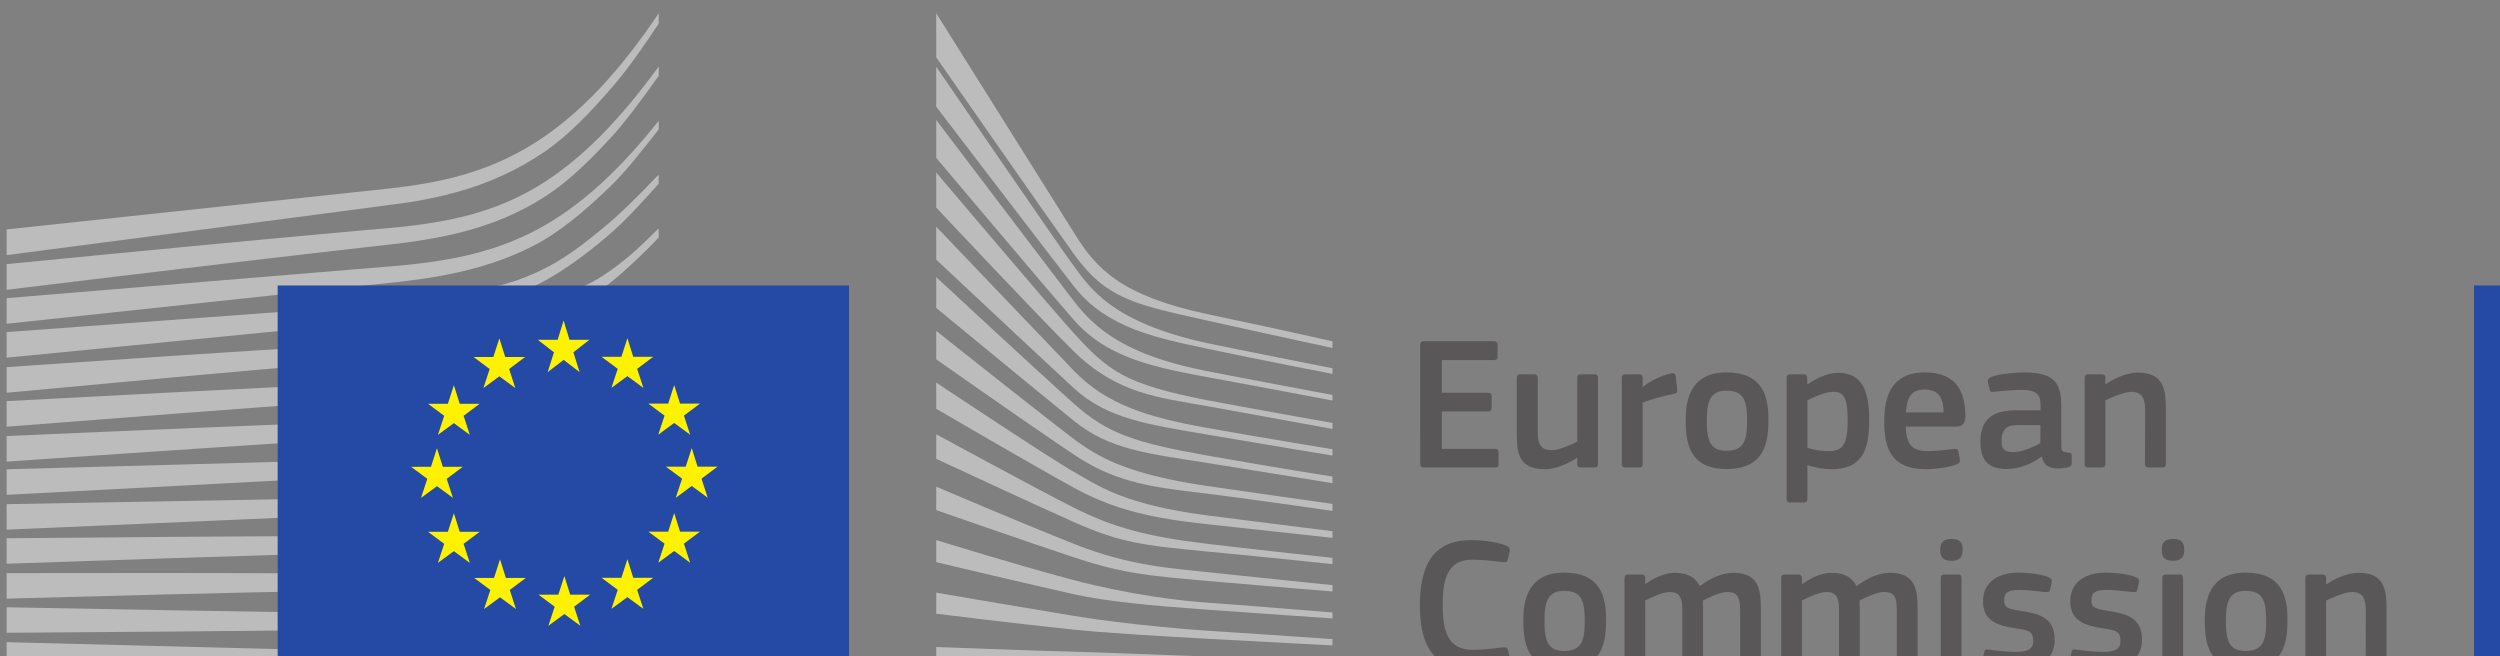 <svg xmlns="http://www.w3.org/2000/svg" width="624.4" height="163.875"><rect width="100%" height="100%" fill="#808080" stroke="none"/><path d="M354.705 86.174c0-.616.285-.95.95-.95h17.477c.57 0 .903.334.903.903v2.945c0 .57-.239.855-.95.855H360.12v8.169h11.492c.618 0 .95.284.95.854v2.944c0 .57-.237.856-.95.856H360.12v9.356h13.299c.568 0 .853.286.853.902v2.898c0 .616-.237.854-.902.854h-17.715c-.665 0-.95-.284-.95-.854V86.174M398.214 116.76h-3.374c-.711 0-.901-.332-.901-.902v-1.472l-.095-.048c-1.853 1.282-5.083 2.85-7.979 2.85-6.411 0-7.029-3.8-7.029-8.787V94.438c0-.57.236-.95.901-.95h3.468c.617 0 .855.333.855.95v13.346c0 2.85.569 4.655 3.467 4.655 2.042 0 5.175-1.52 6.412-2.138V94.438c0-.57.19-.95.901-.95h3.374c.663 0 .9.333.9.95v21.42c0 .618-.237.902-.9.902M410.279 115.858c0 .57-.238.902-.903.902h-3.419c-.663 0-.902-.284-.902-.902v-21.42c0-.617.239-.95.902-.95h3.372c.712 0 .95.38.95.95v2.09l.095.095c1.426-1.33 4.797-2.944 7.028-3.372.618-.142 1.045 0 1.14.808l.333 3.182c.049.664.095.95-.903 1.139-2.66.523-6.03 1.472-7.693 2.185v15.293M431.226 97.573c-4.037 0-4.939 2.565-4.939 7.504 0 5.034.902 7.504 4.893 7.504 4.321 0 5.175-2.422 5.175-7.504 0-5.034-.806-7.504-5.129-7.504zm-.046 19.567c-9.548 0-10.164-6.981-10.164-12.395 0-4.464.996-11.731 10.164-11.731 9.212 0 10.495 6.127 10.495 11.73 0 5.415-.665 12.396-10.495 12.396M457.777 97.857c-1.947 0-4.938 1.379-6.363 2.138v11.874c2.137.616 3.846.807 5.461.807 3.42 0 4.607-1.757 4.607-7.742 0-6.031-1.187-7.077-3.705-7.077zm-.38 19.33c-1.567 0-3.752-.284-5.936-1.044l-.047.047v8.36c0 .522-.143.949-.903.949h-3.372c-.759 0-.902-.333-.902-.95V94.44c0-.618.238-.95.902-.95h3.372c.665 0 .855.38.855.95v1.424l.143.095c1.71-1.188 4.748-2.85 7.503-2.85 6.223 0 7.837 4.702 7.837 11.874 0 7.741-1.948 12.205-9.452 12.205M476.019 102.987h9.403c0-2.897-.76-5.7-4.702-5.7-3.514 0-4.464 2.138-4.701 5.7zm-.048 3.562c.143 4.798 1.853 6.127 5.746 6.127 1.71 0 4.37-.332 6.175-.523.854-.095 1.14-.095 1.282.808l.286 1.567c.141.713.047 1.092-.809 1.473-1.851.711-5.319 1.186-7.646 1.186-9.071 0-10.4-5.793-10.4-11.967 0-4.607.854-12.206 10.115-12.206 8.501 0 10.021 5.509 10.164 10.638.047 1.71-.427 2.897-2.328 2.897h-12.585M509.6 106.17h-5.795c-2.374 0-3.894.854-3.894 3.989 0 2.09.711 2.755 2.944 2.755 2.042 0 4.94-1.188 6.745-2.233v-4.512zm.285 7.883c-2.375 1.805-5.558 3.087-8.74 3.087-5.034 0-6.506-2.754-6.506-6.743-.048-5.557 2.945-7.932 8.928-7.932h6.08v-1.235c0-2.85-1.046-3.847-4.94-3.847-1.567 0-4.56.238-6.458.427-.95.143-1.188.095-1.33-.569l-.428-1.758c-.095-.617.048-.997 1.093-1.424 2.041-.713 5.793-1.045 8.026-1.045 8.216 0 9.214 3.371 9.214 8.692v9.166c0 1.947.237 1.994 1.71 2.183.711.048.902.191.902.713v1.995c0 .522-.332.854-1.141.997-.759.143-1.519.238-2.231.238-2.233 0-3.609-.665-4.084-2.897l-.095-.048M540.045 116.76h-3.419c-.617 0-.902-.284-.902-.902l.047-13.346c0-2.801-.665-4.655-3.42-4.655-1.899 0-5.224 1.52-6.506 2.138v15.863c0 .57-.236.902-.903.902h-3.37c-.666 0-.905-.284-.905-.902v-21.42c0-.617.24-.95.904-.95h3.371c.667 0 .903.333.903.95v1.425c.047 0 .095.048.142.048 1.758-1.235 5.083-2.85 7.98-2.85 6.41 0 6.98 4.227 6.98 9.024v13.773c0 .57-.188.902-.902.902M367.451 134.893c2.329 0 6.175.332 8.691 1.377.76.332 1.045.712.904 1.471l-.427 1.948c-.144.57-.38.807-1.235.712-2.327-.283-5.178-.617-7.647-.617-6.46 0-7.41 5.225-7.41 11.399 0 6.22 1.188 11.113 7.41 11.113 2.754 0 5.082-.286 7.647-.617.902-.096 1.091.142 1.281.76l.381 1.805c.189.758-.049 1.187-.807 1.519-2.328.997-6.459 1.424-8.788 1.424-10.59 0-12.822-7.836-12.822-15.91 0-8.12 1.995-16.384 12.822-16.384M390.679 147.574c-4.035 0-4.939 2.564-4.939 7.504 0 5.033.904 7.502 4.892 7.502 4.322 0 5.177-2.421 5.177-7.502 0-5.036-.808-7.504-5.13-7.504zm-.047 19.566c-9.546 0-10.163-6.981-10.163-12.395 0-4.464.997-11.731 10.163-11.731 9.214 0 10.497 6.127 10.497 11.731 0 5.414-.665 12.395-10.497 12.395M438.936 166.76h-3.42c-.664 0-.901-.284-.901-.901V152.37c0-3.515-.855-4.513-3.23-4.513-1.758 0-4.608 1.38-6.08 2.138 0 .475.049 1.33.049 2.422v13.442c0 .57-.19.9-.903.9h-3.467c-.618 0-.808-.283-.808-.9v-13.727c0-2.896-.76-4.275-3.135-4.275-1.661 0-4.321 1.188-6.125 2.138v15.864c0 .57-.237.9-.904.9h-3.417c-.618 0-.856-.283-.856-.9v-21.42c0-.618.238-.95.856-.95h3.371c.713 0 .95.38.95.95v1.376l.046.047c1.853-1.281 4.465-2.706 7.078-2.801 2.754 0 5.034.57 6.506 3.324 2.374-1.756 5.32-3.324 8.36-3.324 6.268 0 6.885 4.085 6.885 8.834v13.964c0 .57-.19.9-.855.9M478.076 166.76h-3.42c-.664 0-.902-.284-.902-.901V152.37c0-3.515-.854-4.513-3.23-4.513-1.757 0-4.605 1.38-6.079 2.138 0 .475.047 1.33.047 2.422v13.442c0 .57-.188.9-.902.9h-3.466c-.618 0-.808-.283-.808-.9v-13.727c0-2.896-.76-4.275-3.134-4.275-1.662 0-4.322 1.188-6.127 2.138v15.864c0 .57-.238.9-.901.9h-3.422c-.616 0-.853-.283-.853-.9v-21.42c0-.618.237-.95.853-.95h3.373c.712 0 .95.38.95.95v1.376l.047.047c1.853-1.281 4.465-2.706 7.077-2.801 2.755 0 5.035.57 6.507 3.324 2.374-1.756 5.318-3.324 8.358-3.324 6.27 0 6.887 4.085 6.887 8.834v13.964c0 .57-.191.9-.855.9M489.906 165.859c0 .52-.189.9-.854.9h-3.372c-.665 0-.95-.283-.95-.9V144.39c0-.666.285-.902.95-.902h3.372c.665 0 .854.38.854.902v21.468zm-2.517-25.79c-2.469 0-2.802-1.378-2.802-2.754 0-1.52.523-2.708 2.802-2.708 2.328 0 2.803 1.093 2.803 2.708 0 1.471-.427 2.755-2.803 2.755M503.586 167.14c-2.375 0-5.556-.332-7.361-1.045-.95-.38-1.14-.807-.998-1.568l.333-1.566c.142-.76.474-.807 1.235-.712 2.09.331 5.129.57 6.744.57 3.04 0 4.273-.81 4.273-2.708 0-2.185-.806-2.66-3.798-3.087-4.654-.664-8.739-1.663-8.739-6.839 0-4.701 3.61-7.171 8.929-7.171 1.946 0 5.223.285 7.218 1.045.807.332 1.14.711.998 1.425l-.38 1.71c-.143.663-.428.759-1.283.663-2.042-.236-4.7-.522-6.458-.522-3.04 0-3.752.856-3.752 2.66 0 1.853 1.14 2.09 4.037 2.565 4.512.665 8.596 1.567 8.596 7.219 0 5.557-4.701 7.361-9.594 7.361M525.39 167.14c-2.376 0-5.556-.332-7.363-1.045-.95-.38-1.14-.807-.997-1.568l.332-1.566c.143-.76.475-.807 1.235-.712 2.09.331 5.13.57 6.745.57 3.04 0 4.274-.81 4.274-2.708 0-2.185-.807-2.66-3.799-3.087-4.655-.664-8.74-1.663-8.74-6.839 0-4.701 3.61-7.171 8.93-7.171 1.948 0 5.224.285 7.218 1.045.809.332 1.14.711.997 1.425l-.378 1.71c-.144.663-.428.759-1.284.663-2.043-.236-4.701-.522-6.459-.522-3.039 0-3.751.856-3.751 2.66 0 1.853 1.139 2.09 4.037 2.565 4.512.665 8.597 1.567 8.597 7.219 0 5.557-4.703 7.361-9.594 7.361M545.245 165.859c0 .52-.19.9-.855.9h-3.371c-.665 0-.95-.283-.95-.9V144.39c0-.666.285-.902.95-.902h3.371c.665 0 .855.38.855.902v21.468zm-2.518-25.79c-2.47 0-2.8-1.378-2.8-2.754 0-1.52.522-2.708 2.8-2.708 2.328 0 2.803 1.093 2.803 2.708 0 1.471-.428 2.755-2.803 2.755M560.872 147.574c-4.037 0-4.94 2.564-4.94 7.504 0 5.033.903 7.502 4.892 7.502 4.322 0 5.177-2.421 5.177-7.502 0-5.036-.807-7.504-5.129-7.504zm-.048 19.566c-9.545 0-10.163-6.981-10.163-12.395 0-4.464.996-11.731 10.163-11.731 9.215 0 10.496 6.127 10.496 11.731 0 5.414-.665 12.395-10.496 12.395M595.165 166.76h-3.419c-.617 0-.902-.284-.902-.901l.047-13.346c0-2.802-.665-4.656-3.42-4.656-1.9 0-5.224 1.52-6.506 2.138v15.864c0 .57-.238.9-.903.9h-3.37c-.666 0-.905-.283-.905-.9v-21.42c0-.618.24-.95.904-.95h3.371c.665 0 .903.332.903.95v1.423c.047 0 .095.05.142.05 1.757-1.236 5.082-2.851 7.98-2.851 6.41 0 6.98 4.227 6.98 9.024v13.774c0 .57-.19.9-.902.9" fill="#5a5758"/><path d="M626.055 166.754V71.298h-8.145v95.456h8.145" fill="#254aa5"/><path d="M1.656 63.718s98.136-12.795 100.908-13.252c4.246-.698 8.02-1.515 11.538-2.496 7.938-2.19 15.244-5.535 21.713-9.94 6.201-4.191 11.97-10.289 17.689-16.978 3.636-4.256 7.455-9.805 11.017-15.16V3.306c-4.226 6.304-8.39 11.735-12.671 16.532-5.674 6.363-11.626 11.57-17.694 15.476-6.261 4.064-13.31 7.097-20.949 9.017-3.423.87-7.09 1.574-11.21 2.152-2.717.385-5.517.681-8.224.968L1.656 57.297v6.42" fill="#bdbcbc"/><path d="M133.261 47.137c-6.142 3.56-13.238 6.164-21.085 7.743-3.353.681-7.006 1.236-11.173 1.694a335.32 335.32 0 0 1-7.38.696c-1.333.117-2.665.233-3.992.356-30.074 2.718-59.993 5.607-87.975 8.345v6.415c28.202-3.428 58.33-7.057 88.393-10.486 1.337-.157 2.675-.306 4.013-.454 2.463-.274 4.929-.547 7.403-.875 4.278-.574 8.02-1.233 11.441-2.015 8.154-1.837 15.521-4.738 21.885-8.621 6.326-3.826 11.918-9.183 17.928-15.734 3.742-4.076 7.906-9.831 11.802-15.237V16.61c-4.589 6.274-8.945 11.544-13.255 16.04-5.869 6.125-11.926 10.997-18.005 14.486" fill="#bdbcbc"/><path d="M150.436 45.565c-5.989 5.534-12.24 9.887-18.584 12.939-6.202 3.014-13.143 5.13-21.223 6.47-3.333.555-6.958 1.01-11.075 1.388l-97.898 8.1v6.402l87.022-9.305 11.26-1.193c4.24-.494 7.94-1.048 11.308-1.694 8.367-1.59 15.544-3.969 21.939-7.267 6.537-3.331 13.07-8.874 19.142-14.742 4.077-3.936 8-9.018 12.194-14.35v-2.132c-4.844 6.066-9.469 11.123-14.085 15.384" fill="#bdbcbc"/><path d="M126.762 78.805c-5.698 3.213-9.96 5.064-18.099 5.92-4.919.533-9.975.788-14.866 1.033-2.367.119-4.737.238-7.101.387-14.79.852-29.314 1.797-44.132 2.77L1.656 91.691v6.4l41.317-3.82c13.35-1.207 28.865-2.598 44.01-3.843l11.01-.859c4.298-.333 7.823-.687 11.088-1.116 8.375-1.089 15.53-2.793 21.869-5.207 6.825-2.573 13.261-6.566 19.707-11.26 5.813-4.233 13.855-12.58 13.864-12.689v-2.26c-5.259 5.168-8.286 8.07-14.041 11.893-6.879 4.566-18.608 6.995-23.718 9.875" fill="#bdbcbc"/><path d="M128.844 90.97c-6.176 1.823-13.128 3.058-21.252 3.774-3.29.287-6.84.507-10.853.67l-10.95.484c-27.21 1.274-54.286 2.699-84.133 4.29v6.385c28.51-2.224 56.45-4.388 84.38-6.39l10.918-.752c4.214-.278 7.708-.581 10.995-.955 8.329-.938 15.452-2.387 21.775-4.426 7.007-2.236 13.836-5.479 20.298-9.636 4.774-3.063 9.547-6.713 14.5-11.069v-.112c-5.458 4.695-10.66 5.736-15.843 8.89-6.347 3.875-13.02 6.851-19.835 8.846" fill="#bdbcbc"/><path d="M127.835 101.574c-6.22 1.465-12.962 2.408-21.217 2.965-3.185.215-6.607.376-10.775.507l-10.845.389c-27.326 1.041-55.032 2.238-83.342 3.476v6.38c28.127-1.933 55.721-3.815 83.555-5.57l10.82-.653c4.243-.243 7.7-.492 10.877-.784 8.408-.782 15.288-1.92 21.65-3.58a93.622 93.622 0 0 0 20.622-8.073c5.061-2.704 10.11-5.955 15.341-9.868v-2.73c-5.654 4.116-11.077 7.47-16.507 10.205a90.569 90.569 0 0 1-20.179 7.336" fill="#bdbcbc"/><path d="M126.909 111.972c-6.242 1.151-12.964 1.886-21.158 2.314-3.083.159-6.38.274-10.696.373l-93.399 2.549v6.374l82.824-4.355 10.729-.549c4.187-.198 7.612-.403 10.78-.65 8.306-.64 15.14-1.56 21.502-2.9 7.224-1.51 14.234-3.717 20.836-6.552 5.318-2.272 10.647-5.045 16.194-8.415v-2.562c-5.929 3.474-11.564 6.263-17.16 8.493-6.512 2.61-13.392 4.586-20.452 5.88" fill="#bdbcbc"/><path d="M126.175 122.414c-11.46 1.54-23.259 1.718-34.668 1.89-2.615.036-5.232.077-7.844.131l-82.007 1.49v6.366l82.149-3.567c2.605-.119 5.213-.224 7.824-.329 11.49-.464 23.372-.94 34.987-2.8 7.354-1.167 14.43-2.896 21.031-5.133 5.47-1.845 11.135-4.233 16.874-7.055v-2.443c-6.031 2.83-11.962 5.182-17.656 6.945-6.526 2.031-13.486 3.547-20.69 4.505M125.524 132.921c-10.738.894-21.728.896-32.357.896-3.306 0-6.613 0-9.919.027-27.167.12-54.12.345-81.592.584v6.37c26.166-.897 53.925-1.832 81.684-2.662 3.295-.11 6.591-.195 9.891-.281 10.686-.272 21.736-.554 32.585-1.735 7.58-.819 14.475-2.02 21.081-3.667 5.763-1.427 11.68-3.33 17.624-5.618v-2.339c-6.135 2.22-12.249 4.03-18.202 5.35-6.543 1.454-13.347 2.46-20.795 3.075M125.109 143.28c-4.474.178-9.319.264-14.813.264-2.077 0-4.153-.013-6.224-.031l-21.137-.26c-14.423-.107-28.79-.132-42.27-.144l-39.009.037v6.367l39.102-1.033c13.431-.331 27.841-.676 42.217-.938l21.12-.28c5.793-.093 13.438-.264 21.182-.777 7.588-.495 14.494-1.257 21.113-2.321 5.956-.961 12.042-2.254 18.131-3.816v-2.26c-6.255 1.454-12.472 2.615-18.505 3.427-6.581.889-13.42 1.465-20.907 1.765M103.826 153.29l-21.064-.228c-26.872-.38-53.72-.876-81.106-1.39v6.369c26.14-.176 53.827-.376 81.125-.686l21.075-.315c7.102-.123 14.057-.251 21.09-.489 14.48-.469 27.453-1.493 39.575-3.11v-2.215c-12.169 1.319-25.16 2.015-39.65 2.11-7.01.064-14.028.013-21.045-.046M164.521 164.55L1.656 160.39v6.364h162.865v-2.204M149.856 57.593c-6.186 5.008-10.965 8.566-18.537 11.598-6.594 2.64-13.677 3.722-21.77 4.833-5.206.735-10.649 1.823-15.847 2.172-2.138.144-4.277.287-6.41.456L1.656 82.94v6.391l85.982-8.401 11.148-1.054c4.135-.394 7.805-.853 11.222-1.407 8.332-1.348 15.512-3.408 21.947-6.294 6.677-2.968 13.434-7.827 19.712-13.15 4.273-3.615 8.382-8.164 12.854-13.132v-2.29c-5.41 5.635-9.894 10.137-14.665 13.99M233.832 3.307s29.312 46.685 34.67 55.244c5.36 8.558 11.485 15.328 33.172 19.928 21.686 4.598 31.127 6.77 31.127 6.77v1.661s-13.78-2.938-31.511-6.898c-17.731-3.96-24.98-5.293-33.064-16.54-6.726-9.36-34.394-49.137-34.394-49.137V3.307M233.832 56.62s26.682 27.96 34.394 35.987c8.185 8.515 18.669 11.664 33.2 14.26 13.873 2.476 31.368 5.336 31.368 5.336v1.575s-16.429-2.692-31.368-5.248c-14.645-2.509-24.897-3.908-33.286-11.637-7.513-6.922-34.308-32.049-34.308-32.049v-8.223" fill="#bdbcbc"/><path d="M233.832 69.218s25.375 23.563 34.394 31.612c8.303 7.408 15.03 9.711 33.289 12.948 18.261 3.237 31.279 5.25 31.279 5.25v1.662s-16.514-2.713-31.368-5.076c-14.85-2.361-24.315-3.294-33.2-10.497-10.254-8.317-34.394-28.2-34.394-28.2v-7.699" fill="#bdbcbc"/><path d="M233.832 82.648s28.987 22.994 34.403 27.018c5.416 4.024 12.582 8.719 33.375 11.724a8520.125 8520.125 0 0 0 31.191 4.461v1.75s-18.697-2.712-31.191-4.287c-12.493-1.575-22.074-2.244-33.288-9.712-10.916-7.267-34.49-23.865-34.49-23.865v-7.089" fill="#bdbcbc"/><path d="M233.832 95.558s29.073 19.357 34.578 22.419c5.505 3.062 11.97 8.05 33.2 10.762 21.232 2.712 31.191 3.936 31.191 3.936v1.662s-17.561-1.923-31.279-3.41c-13.716-1.49-23.063-3.502-33.287-9.1s-34.403-19.726-34.403-19.726v-6.543" fill="#bdbcbc"/><path d="M233.832 108.468s25.698 13.98 34.394 18.344c9.7 4.872 18.089 7.203 33.289 9.012 14.926 1.777 31.279 3.501 31.279 3.501v1.575s-15.12-1.619-31.279-3.15c-16.019-1.519-21.724-2.216-33.289-7.349-10.341-4.59-34.394-15.805-34.394-15.805v-6.128" fill="#bdbcbc"/><path d="M233.832 121.554s20.308 8.696 34.578 14.357c14.037 5.57 24.755 6.04 33.287 7 3.758.423 31.104 3.238 31.104 3.238v1.572s-16.339-1.31-31.191-2.622c-14.854-1.311-21.259-1.868-33.288-5.862-12.17-4.04-34.49-11.823-34.49-11.823v-5.86M233.832 134.893s20.503 6.355 34.483 10.03c13.979 3.675 26.822 5.163 33.287 5.598 6.465.44 31.2 2.45 31.2 2.45v1.487s-14.068-.958-31.287-2.187c-13.921-.991-25.104-2.04-33.289-3.85-9.07-2.001-34.394-8.02-34.394-8.02v-5.508M233.832 148.018s16.768 2.892 34.483 5.828c13.28 2.203 31.279 3.589 33.2 3.678 1.924.085 31.279 2.099 31.279 2.099v1.572s-18.79-.971-31.279-1.66c-13.01-.72-25.943-1.509-33.289-2.275-16.452-1.716-34.394-3.988-34.394-3.988v-5.254M233.832 161.603s26.445.993 34.483 1.17c8.037.172 64.479 2.448 64.479 2.448v1.533h-98.962v-5.151M301.515 85.695c-23.939-5.161-29.355-13.91-33.375-19.335-4.02-5.425-34.308-49.693-34.308-49.693v9.99c1.194 1.563 27.118 35.5 34.394 44.864 8.203 10.553 21.058 12.949 33.289 15.574 12.23 2.624 31.286 6.283 31.286 6.283v-1.4s-25.105-4.95-31.286-6.283" fill="#bdbcbc"/><path d="M301.515 92.694c-19.658-3.85-27.609-10.061-33.375-17.586-5.766-7.523-34.308-45.143-34.308-45.143v9.459c1.194 1.417 27.304 32.387 34.308 40.408 8.17 9.358 19.571 11.812 33.375 14.349a6202.142 6202.142 0 0 1 31.279 5.861v-1.399s-19.944-3.729-31.279-5.949" fill="#bdbcbc"/><path d="M301.515 99.955c-20.443-3.965-24.636-7.232-33.289-16.71-5.439-5.958-33.222-38.765-34.394-40.148v8.74s25.963 27.692 34.308 35.87c10.952 10.732 21.231 11.548 33.375 13.735 12.145 2.187 31.279 5.687 31.279 5.687v-1.487s-23.102-4.1-31.279-5.687" fill="#bdbcbc"/><path d="M212.039 166.754V71.302H69.35v95.452H212.04" fill="#254aa5"/><path d="M142.241 84.873h4.965l-4.001 3.118 1.555 4.944-3.986-3.045-3.987 3.045 1.572-4.944-4.033-3.118h4.948l1.5-4.822 1.467 4.822M142.416 148.529h4.971l-4 3.006 1.554 4.753-3.986-2.93-3.986 2.93 1.571-4.753-4.041-3.006h4.957l1.499-4.641 1.461 4.64M158.162 144.312h4.973l-4.003 2.999 1.557 4.76-3.987-2.936-3.986 2.936 1.57-4.76-4.04-2.999h4.956l1.5-4.64 1.46 4.64M158.162 89.12h4.973l-4.003 3 1.557 4.758-3.987-2.932-3.986 2.932 1.57-4.759-4.04-3h4.956l1.5-4.64 1.46 4.64M169.852 100.81h4.964l-4.001 2.995 1.555 4.763-3.986-2.932-3.978 2.932 1.57-4.763-4.041-2.995h4.949l1.5-4.642 1.468 4.642M169.852 132.783h4.964l-4.001 3.007 1.555 4.757-3.986-2.936-3.978 2.936 1.57-4.757-4.041-3.007h4.949l1.5-4.642 1.468 4.642M174.232 116.551h4.974l-4.004 3 1.555 4.761-3.986-2.936-3.985 2.936 1.57-4.76-4.04-3h4.949l1.506-4.638 1.461 4.637M126.188 89.16h4.964l-4 3.003 1.554 4.759-3.986-2.936-3.987 2.936 1.572-4.76-4.034-3.003h4.95l1.499-4.64 1.468 4.64M114.822 100.848h4.972l-4.002 3 1.548 4.76-3.978-2.933-3.986 2.933 1.567-4.76-4.038-3h4.957l1.5-4.64 1.46 4.64M110.603 116.59h4.97l-4.003 3.003 1.554 4.758-3.985-2.926-3.986 2.926 1.571-4.758-4.034-3.002h4.95l1.5-4.636 1.463 4.636M114.822 132.821h4.972l-4.002 3.008 1.548 4.758-3.978-2.935-3.986 2.935 1.567-4.758-4.038-3.008h4.957l1.5-4.634 1.46 4.634M126.354 144.351h4.963l-4 3.001 1.547 4.758-3.98-2.934-3.985 2.934 1.572-4.758-4.034-3h4.95l1.498-4.64 1.469 4.64" fill="#fff200"/></svg>